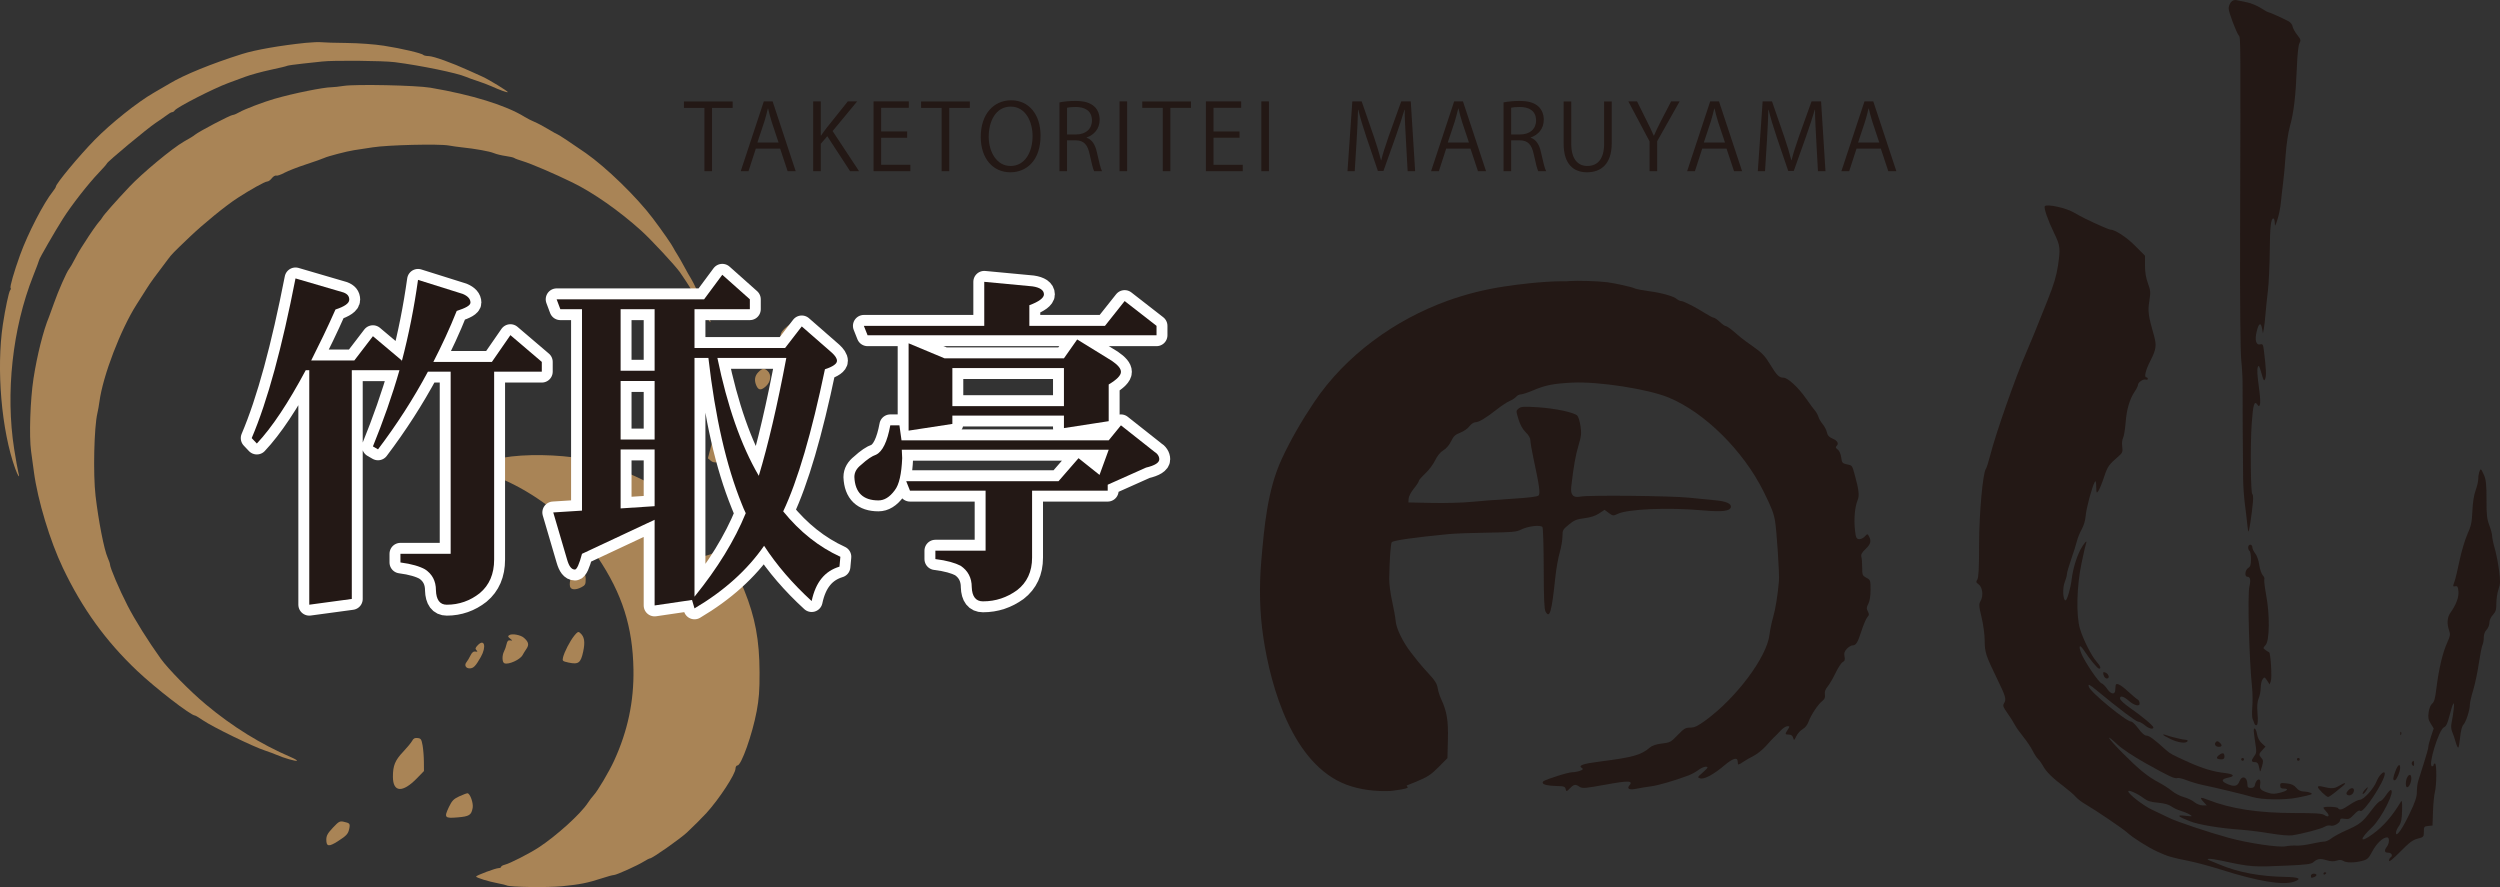 <?xml version="1.0" encoding="utf-8"?>
<!-- Generator: Adobe Illustrator 16.0.0, SVG Export Plug-In . SVG Version: 6.00 Build 0)  -->
<!DOCTYPE svg PUBLIC "-//W3C//DTD SVG 1.1//EN" "http://www.w3.org/Graphics/SVG/1.1/DTD/svg11.dtd">
<svg version="1.1" id="レイヤー_1" xmlns="http://www.w3.org/2000/svg" xmlns:xlink="http://www.w3.org/1999/xlink" x="0px"
	 y="0px" width="228.958px" height="81.244px" viewBox="0 0 228.958 81.244" enable-background="new 0 0 228.958 81.244"
	 xml:space="preserve">
<rect x="0" y="0" width="228.958" height="81.244" fill="#333333" stroke="none"/>
<g>
	<g>
		<path fill="#A98456" d="M1.3,41.141C0.492,36.009,1.138,30.076,3.027,25.3c0.313-0.787,0.562-1.455,0.562-1.499
			c0-0.114,1.451-2.63,2.176-3.773c0.79-1.244,2.294-3.172,3.282-4.206c0.388-0.406,0.723-0.786,0.745-0.851
			c0.063-0.184,3.708-3.214,4.482-3.726c0.381-0.252,0.836-0.569,1.022-0.713c0.19-0.148,0.395-0.261,0.471-0.261
			c0.077,0,0.173-0.063,0.23-0.152c0.189-0.295,3.574-2.027,4.934-2.524c0.354-0.13,1.029-0.378,1.525-0.563
			c0.489-0.182,1.531-0.468,2.317-0.635c0.789-0.167,1.475-0.333,1.531-0.37c0.055-0.032,0.705-0.125,1.429-0.202
			c0.725-0.076,1.529-0.165,1.772-0.191c1-0.118,5.602-0.077,6.656,0.061c2.376,0.305,5.698,0.99,6.491,1.336
			c0.209,0.091,0.7,0.268,1.079,0.389c0.382,0.123,0.959,0.339,1.272,0.479c0.787,0.354,1.449,0.594,1.499,0.542
			c0.062-0.06-1.728-1.157-2.326-1.423c-0.28-0.124-0.85-0.383-1.269-0.573c-1.524-0.693-3.188-1.291-3.621-1.304
			c-0.241-0.007-0.475-0.055-0.512-0.103c-0.119-0.158-2.029-0.606-3.628-0.852c-0.879-0.135-2.269-0.235-3.397-0.249
			c-1.056-0.01-2.087-0.042-2.301-0.068c-0.214-0.029-0.87-0.001-1.468,0.058C25.68,4.163,23.4,4.561,22.201,4.937
			c-2.796,0.877-5.354,1.92-6.67,2.716c-0.175,0.108-0.826,0.487-1.448,0.843c-1.491,0.856-3.936,2.806-5.414,4.317
			c-1.441,1.475-3.548,4.014-3.552,4.283C5.114,17.152,5,17.336,4.858,17.514c-0.86,1.067-2.304,3.862-3.021,5.843
			c-0.554,1.537-0.954,2.932-0.865,3.015c0.042,0.039,0.022,0.135-0.042,0.212c-0.121,0.144-0.448,1.677-0.666,3.125
			c-0.614,4.077-0.131,9.716,1.131,13.211c0.256,0.713,0.452,0.959,0.291,0.369C1.624,43.052,1.448,42.082,1.3,41.141z"/>
		<path fill="#A98456" d="M42.272,13.491c1.282,0.134,2.554,0.366,2.958,0.533c0.234,0.098,0.713,0.213,1.081,0.264
			c0.369,0.049,0.717,0.131,0.789,0.184c0.07,0.054,0.405,0.178,0.761,0.284c0.741,0.219,2.923,1.152,4.549,1.949
			c1.931,0.943,4.293,2.598,6.313,4.417c0.902,0.816,3.087,3.162,3.557,3.824c0.668,0.942,1.919,2.974,2.148,3.494
			c0.25,0.572,0.647,1.209,0.647,1.042c0-0.091-0.12-0.433-0.265-0.764c-0.696-1.575-1.333-2.912-1.522-3.2
			c-0.113-0.174-0.392-0.66-0.615-1.081c-0.222-0.417-0.518-0.932-0.653-1.143c-0.14-0.214-0.286-0.464-0.337-0.572
			c-0.136-0.292-1.064-1.626-1.9-2.731c-1.478-1.956-4.254-4.654-6.141-5.975c-1.155-0.806-2.519-1.709-2.579-1.709
			c-0.035,0-0.425-0.219-0.869-0.485c-0.445-0.266-1.006-0.563-1.25-0.661c-0.248-0.099-0.649-0.304-0.903-0.461
			c-1.714-1.061-4.826-2.022-8.625-2.667c-1.309-0.22-6.851-0.337-7.94-0.166c-0.418,0.063-0.904,0.12-1.08,0.12
			c-0.772,0.005-3.518,0.561-5.272,1.067c-1.002,0.29-2.75,0.956-3.212,1.227c-0.23,0.135-0.496,0.246-0.586,0.246
			c-0.218,0-3.062,1.488-3.48,1.821c-0.181,0.146-0.343,0.243-1.004,0.619c-1.052,0.599-3.82,2.895-4.992,4.14
			c-1.244,1.321-2.332,2.553-2.469,2.794c-0.064,0.116-0.2,0.294-0.288,0.382c-0.159,0.157-0.971,1.322-1.244,1.779
			c-0.073,0.121-0.241,0.382-0.388,0.598c-0.143,0.207-0.423,0.697-0.616,1.08c-0.194,0.381-0.428,0.784-0.516,0.888
			c-0.222,0.265-1.001,2.032-1.4,3.176c-0.182,0.521-0.38,1.069-0.438,1.208c-0.517,1.225-1.097,3.532-1.424,5.652
			c-0.3,1.944-0.411,5.302-0.22,6.669c0.068,0.489,0.186,1.348,0.26,1.906c0.346,2.58,1.473,6.309,2.653,8.777
			c1.777,3.724,3.919,6.69,6.789,9.411c1.69,1.602,4.929,4.104,5.31,4.104c0.048,0,0.369,0.191,0.699,0.42
			c0.932,0.637,4.637,2.442,5.754,2.802c0.318,0.104,0.764,0.269,1.002,0.372c0.662,0.292,1.801,0.622,1.882,0.545
			c0.035-0.03-0.204-0.175-0.521-0.312c-2.794-1.199-5.396-2.811-7.851-4.865c-1.424-1.189-3.427-3.228-4.104-4.171
			c-1.148-1.599-2.357-3.53-3.041-4.862c-0.752-1.461-1.608-3.472-1.608-3.773c0-0.077-0.096-0.354-0.209-0.61
			C9.536,50.357,9.02,47.71,8.75,45.399c-0.232-1.985-0.134-6.286,0.17-7.56c0.06-0.249,0.144-0.724,0.191-1.08
			c0.314-2.351,1.947-6.607,3.41-8.893c0.318-0.496,0.729-1.144,0.927-1.46c0.319-0.511,0.733-1.082,1.939-2.667
			c0.372-0.494,0.436-0.557,1.985-2.039c1.271-1.212,3.309-2.874,4.381-3.567c1.209-0.785,2.515-1.51,2.72-1.51
			c0.105,0,0.293-0.131,0.42-0.298c0.125-0.164,0.305-0.274,0.4-0.24c0.096,0.031,0.43-0.083,0.761-0.263
			c0.327-0.175,1.213-0.519,1.988-0.772c0.774-0.255,1.51-0.513,1.652-0.585c0.307-0.151,2.108-0.62,2.73-0.711
			c0.244-0.035,1.018-0.153,1.714-0.262c1.386-0.219,6.075-0.33,6.96-0.167C41.403,13.381,41.916,13.453,42.272,13.491z"/>
		<path fill="#A98456" d="M72.072,29.906c-0.583,0.49-0.695,0.754-0.498,1.2c0.106,0.241,0.261,0.38,0.422,0.38
			c0.319,0,1.01-0.686,1.202-1.194C73.473,29.57,72.764,29.326,72.072,29.906z"/>
		<path fill="#A98456" d="M70.307,33.981c-0.317-0.29-0.483-0.27-0.852,0.099c-0.345,0.344-0.401,0.774-0.169,1.271
			c0.195,0.416,0.45,0.411,0.894-0.011C70.599,34.939,70.659,34.304,70.307,33.981z"/>
		<path fill="#A98456" d="M61.211,35.793c-0.693,0.723-0.708,2.009-0.025,2.188c0.467,0.122,0.577,0.06,1.058-0.586
			c0.509-0.688,0.531-1.14,0.075-1.614C61.889,35.334,61.649,35.336,61.211,35.793z"/>
		<path fill="#A98456" d="M71.527,37.839c-0.163,0-0.477,0.125-0.704,0.286c-0.332,0.228-0.408,0.363-0.384,0.667
			c0.044,0.52,0.537,0.586,1.023,0.136C71.919,38.505,71.959,37.839,71.527,37.839z"/>
		<path fill="#A98456" d="M65.084,42.186c0.244,0.207,0.42,0.213,1.334,0.033c0.416-0.082,0.998-0.747,1.436-1.635
			c0.448-0.915,0.485-1.282,0.17-1.69c-0.307-0.396-0.881-0.47-1.426-0.189c-1.105,0.571-1.034,0.468-1.466,2.12l-0.3,1.146
			L65.084,42.186z"/>
		<path fill="#A98456" d="M66.54,50.951c-0.283-0.459-0.735-0.646-1.01-0.417c-0.282,0.234-1.283,0.51-1.574,0.431
			c-0.18-0.047-0.297-0.245-0.402-0.677c-0.178-0.735-0.067-1.009,0.567-1.401c0.239-0.148,0.445-0.34,0.445-0.415
			c0-0.441-3.494-3.33-5.095-4.208c-1.45-0.798-3.932-1.781-5.258-2.081c-2.123-0.485-5.095-0.638-7.368-0.379
			c-0.496,0.055-1.052,0.156-1.258,0.229c-0.201,0.066-0.559,0.125-0.789,0.125c-0.228,0-0.45,0.053-0.489,0.115
			c-0.038,0.06-0.286,0.154-0.539,0.2c-0.687,0.129-1.011,0.318-0.787,0.461c0.097,0.063,0.355,0.112,0.571,0.112
			c0.216,0,0.428,0.034,0.47,0.076c0.044,0.042,0.471,0.21,0.966,0.378c2.706,0.912,5.833,2.997,7.952,5.3
			c0.619,0.676,1.117,1.108,1.272,1.108c0.19,0,0.21,0.025,0.081,0.106c-0.131,0.083-0.026,0.323,0.459,1.047
			c2.231,3.318,3.196,6.352,3.261,10.252c0.048,2.923-0.522,5.618-1.762,8.334c-0.464,1.016-1.527,2.812-1.887,3.188
			c-0.132,0.141-0.376,0.459-0.531,0.699c-0.657,1.008-2.887,3.029-4.513,4.087c-0.864,0.561-2.607,1.45-3.074,1.568
			c-0.19,0.045-0.356,0.138-0.356,0.202c0,0.058-0.102,0.112-0.216,0.112c-0.279,0-2.071,0.67-2.071,0.775
			c0,0.104,1.156,0.461,2.021,0.622c0.368,0.069,0.72,0.155,0.774,0.188c0.253,0.159,3.735,0.208,5.082,0.075
			c1.651-0.163,2.334-0.3,3.647-0.729c0.494-0.164,0.986-0.297,1.092-0.297c0.234,0,2.172-0.876,2.756-1.243
			c0.24-0.155,0.497-0.281,0.558-0.281c0.207,0,2.757-1.793,3.381-2.374c0.546-0.508,1.448-1.411,1.783-1.781
			c1.175-1.294,2.663-3.572,2.663-4.076c0-0.152,0.08-0.28,0.177-0.28c0.354,0,1.359-2.833,1.758-4.954
			c0.214-1.142,0.272-1.92,0.266-3.556c-0.011-2.986-0.397-5.048-1.412-7.561C67.69,52.896,67.37,52.282,66.54,50.951z"/>
		<path fill="#A98456" d="M69.43,45.553c-0.137,0.053-0.179,0.011-0.147-0.153c0.063-0.331-0.271-0.355-0.678-0.051
			c-0.26,0.192-0.355,0.371-0.355,0.664c0,0.234-0.186,0.706-0.446,1.138c-0.989,1.638-0.186,2.409,1.322,1.265
			c0.8-0.604,0.949-0.922,0.869-1.835C69.922,45.765,69.739,45.431,69.43,45.553z"/>
		<path fill="#A98456" d="M53.258,53.777c0.337-0.177,0.382-0.263,0.382-0.745c0-0.764-0.52-1.138-1.016-0.732
			c-0.288,0.234-0.52,1.024-0.418,1.419C52.288,54.03,52.725,54.054,53.258,53.777z"/>
		<path fill="#A98456" d="M52.078,60.682c0.903,0.19,1.108,0.035,1.332-1.006c0.195-0.915,0.113-1.386-0.303-1.729
			c-0.146-0.124-0.239-0.074-0.521,0.28c-0.394,0.497-0.905,1.487-1.023,1.983C51.487,60.532,51.52,60.561,52.078,60.682z"/>
		<path fill="#A98456" d="M46.725,58.646c-0.184-0.026-0.271,0.064-0.332,0.344c-0.046,0.216-0.146,0.502-0.229,0.66
			c-0.201,0.383-0.183,1.015,0.034,1.097c0.381,0.146,1.441-0.334,1.662-0.752c0.072-0.138,0.231-0.396,0.361-0.584
			c0.25-0.369,0.186-0.632-0.246-1.006c-0.292-0.255-1.071-0.4-1.321-0.244c-0.163,0.099-0.152,0.147,0.063,0.322
			C46.958,58.676,46.959,58.684,46.725,58.646z"/>
		<path fill="#A98456" d="M43.741,59.104c-0.217,0.23-0.233,0.31-0.104,0.446c0.127,0.131,0.108,0.156-0.096,0.119
			c-0.179-0.029-0.313,0.076-0.457,0.368c-0.112,0.23-0.273,0.498-0.361,0.604c-0.223,0.269-0.071,0.571,0.285,0.571
			c0.348,0,0.548-0.201,1.025-1.041C44.574,59.219,44.362,58.443,43.741,59.104z"/>
		<path fill="#A98456" d="M38.702,68.263c-0.102-0.559-0.156-0.64-0.457-0.671c-0.255-0.03-0.384,0.035-0.496,0.252
			c-0.083,0.16-0.454,0.61-0.815,0.992c-0.755,0.798-0.95,1.27-0.95,2.298c0,1.447,0.886,1.5,2.216,0.128l0.628-0.647l-0.007-0.858
			C38.818,69.286,38.764,68.612,38.702,68.263z"/>
		<path fill="#A98456" d="M42.804,72.65c-0.083,0.006-0.425,0.135-0.755,0.286c-0.503,0.235-0.659,0.395-0.933,0.967
			c-0.465,0.975-0.396,1.059,0.799,0.956c1.067-0.091,1.252-0.207,1.373-0.866C43.371,73.547,43.043,72.642,42.804,72.65z"/>
		<path fill="#A98456" d="M31.461,75.255c-0.345-0.073-0.442-0.018-0.978,0.553c-0.478,0.51-0.598,0.729-0.598,1.093
			c0,0.636,0.229,0.668,1.042,0.152c0.825-0.527,0.967-0.686,1.065-1.191C32.076,75.427,32.032,75.378,31.461,75.255z"/>
	</g>
	<g>
		<g>
			<path fill="#231815" d="M171.063,55.996c-0.136-0.251-0.128-0.362,0.043-0.697c0.133-0.255,0.205-0.712,0.205-1.287
				c0-0.868-0.011-0.9-0.384-1.099c-0.355-0.19-0.382-0.258-0.382-0.932c0-0.397-0.035-0.851-0.076-0.995
				c-0.055-0.196,0.051-0.39,0.382-0.702c0.473-0.446,0.55-0.729,0.318-1.164c-0.136-0.249-0.146-0.249-0.396,0.019
				c-0.141,0.154-0.375,0.259-0.528,0.237c-0.237-0.031-0.288-0.154-0.365-0.866c-0.104-0.983-0.008-2.072,0.235-2.672
				c0.191-0.458,0.137-0.945-0.271-2.424c-0.224-0.804-0.211-0.791-0.729-0.896c-0.38-0.08-0.429-0.14-0.49-0.624
				c-0.044-0.319-0.172-0.612-0.32-0.722c-0.192-0.144-0.214-0.22-0.096-0.338c0.221-0.223,0.063-0.482-0.41-0.683
				c-0.291-0.124-0.43-0.278-0.485-0.55c-0.04-0.203-0.215-0.546-0.381-0.747c-0.17-0.204-0.35-0.513-0.401-0.69
				c-0.054-0.178-0.196-0.429-0.321-0.573c-0.122-0.141-0.49-0.638-0.81-1.098c-0.704-1.01-1.671-1.903-2.058-1.903
				c-0.41,0-0.627-0.217-1.243-1.238c-0.446-0.739-0.74-1.048-1.495-1.577c-0.51-0.358-1.031-0.739-1.146-0.837
				c-0.117-0.099-0.441-0.376-0.735-0.625c-0.292-0.249-0.588-0.446-0.67-0.446c-0.079,0-0.331-0.177-0.55-0.384
				c-0.217-0.208-0.469-0.383-0.548-0.383c-0.082,0-0.428-0.178-0.784-0.406c-0.882-0.559-1.996-1.126-2.212-1.126
				c-0.1,0-0.266-0.077-0.382-0.177c-0.309-0.263-1.353-0.561-2.553-0.723c-0.601-0.083-1.172-0.191-1.277-0.244
				c-0.259-0.133-1.826-0.484-2.566-0.578c-0.791-0.1-2.745-0.162-3.446-0.105c-0.068,0.005-0.143,0.013-0.214,0.018
				c-0.739-0.007-2.468-0.005-5.695,0.47c-1.805,0.267-3.579,0.709-5.295,1.331c-4.801,1.74-9.304,4.988-12.168,9.257
				c-1.1,1.635-2.143,3.421-2.974,5.21c-1.32,2.847-1.615,6.271-1.878,9.356c-0.197,2.334-0.158,4.687,0.19,7.007
				c0.692,4.593,2.692,11.604,7.592,13.468c1.263,0.478,2.694,0.639,4.038,0.584c0.043-0.002,1.68-0.193,1.592-0.336
				c-0.002-0.003-0.043-0.069-0.102-0.165c0.215-0.076,0.468-0.179,0.815-0.324c1.111-0.462,1.403-0.651,2.108-1.359l0.816-0.825
				l0.043-1.687c0.045-1.759-0.094-2.599-0.621-3.727c-0.133-0.28-0.275-0.739-0.32-1.02c-0.063-0.383-0.253-0.691-0.742-1.213
				c-0.358-0.384-0.831-0.923-1.041-1.188c-0.212-0.268-0.504-0.642-0.653-0.83c-0.728-0.933-1.336-2.167-1.401-2.849
				c-0.036-0.377-0.189-1.237-0.339-1.902c-0.149-0.663-0.268-1.586-0.257-2.041c0.033-1.84,0.133-3.216,0.236-3.321
				c0.167-0.164,1.967-0.422,5.158-0.735c0.597-0.059,2.236-0.12,3.64-0.137c2.195-0.029,2.617-0.067,3.015-0.268
				c0.638-0.33,1.834-0.472,1.985-0.237c0.058,0.091,0.111,1.8,0.114,3.803c0.005,2.722,0.048,3.716,0.168,3.934
				c0.38,0.688,0.564,0.039,0.898-3.166c0.077-0.738,0.254-1.74,0.396-2.235c0.143-0.5,0.255-1.158,0.255-1.494
				c0-0.561,0.036-0.63,0.587-1.079c0.492-0.402,0.722-0.495,1.423-0.581c0.563-0.068,1.002-0.211,1.342-0.434l0.503-0.333
				l0.39,0.29c0.367,0.268,0.417,0.273,0.786,0.091c0.918-0.455,4.597-0.613,7.75-0.337c1.852,0.164,2.567,0.084,2.643-0.299
				c0.058-0.315-0.445-0.533-1.442-0.62c-0.489-0.044-1.558-0.151-2.361-0.235c-1.621-0.173-9.236-0.251-9.974-0.102
				c-0.673,0.133-0.931-0.151-0.84-0.931c0.213-1.838,0.391-2.858,0.658-3.741c0.255-0.844,0.285-1.096,0.191-1.769
				c-0.063-0.434-0.196-0.87-0.299-0.978c-0.291-0.296-2.059-0.667-3.643-0.765c-1.265-0.079-1.505-0.063-1.725,0.115
				c-0.25,0.2-0.251,0.216-0.018,0.984c0.154,0.509,0.384,0.92,0.662,1.192c0.27,0.259,0.43,0.537,0.43,0.74
				c0,0.178,0.116,0.875,0.258,1.539c0.574,2.67,0.667,3.348,0.482,3.521c-0.109,0.102-0.971,0.204-2.464,0.295
				c-1.265,0.077-2.932,0.204-3.704,0.282c-0.775,0.078-2.374,0.12-3.573,0.096l-2.172-0.045l0.024-0.364
				c0.016-0.202,0.229-0.605,0.48-0.912c0.253-0.306,0.451-0.612,0.451-0.69c0-0.075,0.269-0.386,0.588-0.683
				c0.328-0.303,0.729-0.835,0.906-1.207c0.203-0.423,0.479-0.757,0.756-0.919c0.26-0.153,0.541-0.484,0.707-0.829
				c0.221-0.461,0.385-0.617,0.838-0.784c0.305-0.117,0.685-0.378,0.835-0.583c0.152-0.204,0.396-0.37,0.543-0.37
				c0.319,0,0.958-0.38,1.966-1.174c0.435-0.342,0.965-0.689,1.195-0.786c0.228-0.093,0.491-0.266,0.585-0.383
				c0.099-0.118,0.282-0.21,0.423-0.21c0.139,0,0.632-0.163,1.105-0.362c1.143-0.486,1.863-0.628,3.6-0.717
				c2.373-0.12,6.916,0.579,8.808,1.356c3.302,1.353,6.836,4.843,8.711,8.598c0.726,1.454,0.935,1.992,1.059,2.718
				c0.15,0.894,0.41,4.86,0.359,5.467c-0.118,1.354-0.312,2.57-0.543,3.371c-0.133,0.458-0.277,1.158-0.325,1.57
				c-0.236,2.048-3.041,5.803-5.875,7.865c-0.703,0.512-0.999,0.65-1.384,0.65c-0.433,0-0.573,0.082-1.151,0.683
				c-0.621,0.645-0.701,0.688-1.442,0.774c-0.511,0.058-0.892,0.182-1.091,0.355c-0.808,0.702-1.534,0.904-4.635,1.301
				c-1.521,0.193-1.97,0.356-1.609,0.582c0.152,0.098,0.12,0.15-0.158,0.256c-0.194,0.072-0.509,0.133-0.697,0.133
				s-0.804,0.153-1.366,0.339c-1.265,0.421-1.366,0.468-1.363,0.623c0.008,0.178,0.482,0.287,1.325,0.303
				c0.612,0.01,0.723,0.052,0.777,0.277c0.062,0.25,0.078,0.247,0.396-0.071c0.371-0.373,0.498-0.393,0.88-0.138
				c0.253,0.169,0.499,0.147,2.376-0.194c2.135-0.391,2.561-0.373,2.176,0.087c-0.255,0.304,0.034,0.423,0.685,0.281
				c0.295-0.063,0.882-0.16,1.304-0.214c0.687-0.092,2.105-0.503,3.42-0.993c0.269-0.098,0.688-0.325,0.907-0.493
				c0.384-0.289,0.844-0.413,0.844-0.227c0,0.041-0.218,0.264-0.474,0.485c-0.448,0.388-0.457,0.414-0.205,0.497
				c0.368,0.116,1.227-0.34,2.211-1.173c0.765-0.649,1.192-0.794,1.232-0.41c0.008,0.104,0.023,0.24,0.032,0.296
				c0.005,0.053,0.196-0.026,0.413-0.18c0.219-0.155,0.676-0.421,1.006-0.586c0.335-0.169,0.848-0.582,1.139-0.908
				c0.291-0.333,0.623-0.687,0.738-0.793c0.119-0.104,0.384-0.376,0.596-0.606c0.213-0.228,0.491-0.415,0.626-0.415
				c0.234,0,0.234,0.015,0.036,0.321c-0.266,0.406-0.257,0.446,0.104,0.446c0.205,0,0.334,0.096,0.39,0.286
				c0.079,0.273,0.093,0.27,0.3-0.153c0.12-0.241,0.382-0.527,0.583-0.637c0.204-0.112,0.431-0.391,0.519-0.648
				c0.213-0.609,0.861-1.6,1.248-1.904c0.235-0.182,0.304-0.346,0.261-0.613c-0.039-0.263,0.036-0.474,0.257-0.741
				c0.172-0.206,0.496-0.765,0.722-1.238c0.224-0.474,0.518-0.92,0.65-0.99c0.19-0.101,0.227-0.212,0.165-0.518
				c-0.058-0.293-0.006-0.466,0.217-0.701c0.156-0.167,0.396-0.313,0.513-0.313c0.328,0,0.472-0.229,0.834-1.355
				c0.179-0.547,0.419-1.11,0.531-1.23C171.191,56.33,171.198,56.252,171.063,55.996z"/>
		</g>
		<g>
			<path fill="#231815" d="M205.155,21.972c-0.014,5.912,0.027,10.307,0.108,11.043c0.073,0.677,0.129,1.713,0.121,2.312
				c-0.012,1.031,0.019,5.913,0.049,8.557c0.008,0.663,0.084,1.729,0.171,2.361c0.083,0.637,0.177,1.422,0.208,1.768
				c0.032,0.345,0.081,0.641,0.109,0.668c0.06,0.054,0.311-1.595,0.411-2.718c0.035-0.372,0.009-0.683-0.055-0.703
				c-0.155-0.054-0.195-4.544-0.057-6.485c0.123-1.725,0.236-2.104,0.508-1.735c0.154,0.204,0.166,0.204,0.245,0
				c0.046-0.122,0.025-0.651-0.046-1.189c-0.214-1.622-0.237-1.977-0.141-2.247c0.07-0.198,0.141-0.076,0.32,0.563
				c0.205,0.726,0.243,0.783,0.352,0.51c0.112-0.281,0.084-0.88-0.115-2.515c-0.073-0.601-0.113-0.681-0.327-0.626
				c-0.399,0.107-0.538-0.382-0.337-1.2c0.188-0.764,0.385-0.852,0.495-0.216l0.073,0.421l0.084-0.447
				c0.046-0.249,0.113-0.841,0.151-1.342c0.039-0.488,0.138-1.442,0.218-2.104c0.082-0.671,0.157-2.273,0.17-3.575
				c0.021-2.298,0.104-3.065,0.334-3.065c0.066,0,0.121,0.184,0.129,0.417c0.011,0.358,0.045,0.312,0.249-0.339
				c0.132-0.421,0.267-1.1,0.306-1.531c0.039-0.428,0.13-1.213,0.198-1.738c0.071-0.53,0.179-1.698,0.241-2.617
				c0.067-0.958,0.231-2.067,0.387-2.618c0.354-1.252,0.535-2.785,0.635-5.299c0.049-1.264,0.141-2.151,0.244-2.33
				c0.145-0.253,0.121-0.344-0.211-0.766c-0.213-0.268-0.396-0.609-0.422-0.77c-0.023-0.166-0.186-0.371-0.363-0.466
				c-0.546-0.291-1.766-0.838-1.863-0.838c-0.051,0-0.359-0.172-0.69-0.385c-0.33-0.208-0.882-0.44-1.227-0.509
				c-0.343-0.069-0.771-0.159-0.949-0.198c-0.23-0.048-0.392,0-0.545,0.171c-0.114,0.131-0.216,0.397-0.216,0.576
				c0,0.345,0.697,2.203,0.941,2.502C205.206,3.46,205.206,3.421,205.155,21.972z"/>
			<path fill="#231815" d="M228.873,52.249c-0.082-0.636-0.255-1.532-0.388-2.002c-0.139-0.474-0.245-0.982-0.245-1.151
				c0-0.165-0.118-0.61-0.261-0.995c-0.219-0.58-0.262-0.972-0.255-2.362c0.003-1.302-0.045-1.783-0.22-2.208
				c-0.12-0.296-0.26-0.544-0.298-0.544c-0.115,0-0.243,0.485-0.243,0.92c0,0.189-0.109,0.651-0.243,1.021
				c-0.152,0.429-0.261,1.123-0.292,1.889c-0.045,1.022-0.115,1.356-0.455,2.108c-0.22,0.491-0.547,1.581-0.723,2.427
				c-0.174,0.842-0.379,1.693-0.451,1.886c-0.175,0.476-0.172,0.5,0.084,0.454c0.185-0.035,0.236,0.061,0.27,0.495
				c0.039,0.535-0.221,1.212-0.758,1.967c-0.273,0.383-0.311,0.993-0.098,1.582c0.129,0.354,0.104,0.51-0.191,1.161
				c-0.402,0.88-0.764,2.426-0.971,4.135c-0.109,0.922-0.2,1.26-0.387,1.406c-0.143,0.115-0.275,0.434-0.324,0.792
				c-0.068,0.482-0.032,0.685,0.191,1.039l0.272,0.443l-0.249,0.745c-0.137,0.409-0.244,0.835-0.24,0.938
				c0.005,0.104-0.179,0.767-0.404,1.468c-0.223,0.703-0.46,1.453-0.527,1.668c-0.067,0.211-0.123,0.662-0.123,0.994
				c0,0.474-0.15,0.927-0.686,2.037c-0.677,1.419-1.229,2.178-1.229,1.696c0-0.123,0.122-0.399,0.27-0.604
				c0.209-0.297,0.272-0.602,0.292-1.419c0.018-0.79-0.007-0.984-0.11-0.812c-0.772,1.304-1.613,2.27-2.597,2.977
				c-1.2,0.867-1.23,0.493-0.051-0.628c0.894-0.845,2.181-3.421,1.712-3.421c-0.064,0-0.27,0.23-0.454,0.514
				c-0.187,0.279-0.416,0.509-0.509,0.509c-0.098,0-0.471,0.394-0.842,0.895c-0.765,1.027-1.031,1.233-2.307,1.797
				c-0.523,0.233-1.123,0.56-1.323,0.718c-0.206,0.164-0.495,0.293-0.663,0.293c-0.162,0-0.688,0.09-1.162,0.197
				c-0.472,0.11-1.097,0.188-1.38,0.167c-0.28-0.017-0.722,0.013-0.964,0.064c-0.623,0.133-3.446-0.285-5.234-0.776
				c-1.787-0.488-4.731-1.474-5.428-1.815c-0.422-0.21-1.135-0.55-1.595-0.762c-0.792-0.369-2.17-1.438-2.17-1.685
				c0-0.171,0.866,0.218,1.403,0.629c0.34,0.263,0.652,0.358,1.315,0.418c0.574,0.051,0.992,0.166,1.228,0.34
				c0.192,0.14,0.586,0.326,0.855,0.4c0.265,0.079,0.644,0.231,0.816,0.341c0.3,0.185,0.279,0.194-0.385,0.116
				c-0.86-0.099-0.752,0.043,0.385,0.492c0.84,0.332,2.704,0.642,4.787,0.793c0.629,0.048,1.814,0.197,2.618,0.333
				c0.843,0.143,1.686,0.217,1.977,0.175c0.945-0.141,2.679-0.597,2.978-0.785c0.165-0.106,0.404-0.151,0.548-0.106
				c0.293,0.093,0.882-0.25,0.882-0.514c0-0.134,0.109-0.162,0.415-0.108c0.356,0.06,0.476,0.005,0.849-0.391
				c0.313-0.331,0.477-0.424,0.587-0.331c0.282,0.232,2.235-2.746,2.235-3.409c0-0.371-0.525,0.113-0.746,0.687
				c-0.264,0.678-1.188,1.699-1.541,1.699c-0.146,0-0.561,0.202-0.919,0.448c-0.677,0.464-0.937,0.542-1.075,0.32
				c-0.085-0.142-1.336-0.177-1.336-0.04c0,0.05,0.12,0.217,0.277,0.384c0.334,0.354,0.207,0.549-0.189,0.289
				c-0.221-0.15-0.806-0.187-2.771-0.187c-3.282,0-5.821-0.391-7.89-1.207c-0.728-0.288-0.812-0.244-0.389,0.211l0.272,0.295h-0.388
				c-0.218,0-0.552-0.135-0.755-0.305c-0.201-0.164-0.632-0.369-0.962-0.456c-0.336-0.09-0.818-0.34-1.086-0.564
				c-0.266-0.22-0.807-0.568-1.19-0.769c-1.019-0.535-1.809-1.177-3.307-2.682c-1.395-1.405-1.734-1.96-0.485-0.793
				c0.434,0.403,1.471,1.089,2.555,1.699c2.183,1.222,2.695,1.46,2.937,1.367c0.099-0.036,0.485,0.058,0.868,0.21
				c0.382,0.15,1.061,0.35,1.521,0.442c1.07,0.22,3.894,0.9,4.467,1.081c0.844,0.263,2.939,0.297,4.099,0.068
				c1.406-0.28,1.522-0.325,1.2-0.46c-0.139-0.058-0.427-0.109-0.632-0.11c-0.242-0.008-0.472-0.124-0.645-0.341
				c-0.198-0.246-0.421-0.35-0.866-0.4c-0.551-0.063-0.602-0.048-0.602,0.204c0,0.208,0.076,0.272,0.318,0.272
				c0.521,0,0.359,0.2-0.305,0.372c-0.512,0.133-0.738,0.135-1.126,0.009c-0.676-0.219-0.8-0.351-0.721-0.762
				c0.038-0.19,0.012-0.393-0.058-0.433c-0.155-0.092-0.364,0.151-0.426,0.497c-0.031,0.171-0.148,0.255-0.365,0.255
				c-0.255,0-0.319-0.064-0.319-0.319c0-0.701-0.51-0.878-0.745-0.255c-0.172,0.449-0.508,0.496-1.195,0.169
				c-0.492-0.238-0.422-0.411,0.217-0.542c0.625-0.127,0.461-0.326-0.345-0.417c-1.06-0.118-2.028-0.413-3.332-0.996
				c-1.495-0.675-1.686-0.776-2.07-1.123c-1.06-0.96-1.529-1.307-1.773-1.307c-0.177,0-0.43-0.218-0.741-0.64
				c-0.265-0.354-0.549-0.638-0.65-0.638c-0.463,0-3.771-2.719-3.896-3.204c-0.075-0.284,0.027-0.235,0.755,0.364
				c2.069,1.706,3.575,2.84,3.77,2.84c0.122,0,0.38,0.141,0.598,0.322c0.382,0.321,0.792,0.425,0.792,0.204
				c0-0.156-1.112-1.081-2.158-1.799c-0.459-0.317-0.861-0.683-0.886-0.806c-0.067-0.342,0.3-0.269,0.783,0.159
				c0.537,0.474,1.064,0.575,0.999,0.197c-0.021-0.139-0.102-0.279-0.176-0.306c-0.072-0.029-0.466-0.355-0.874-0.732
				c-0.728-0.669-1.126-0.851-1.148-0.531c-0.009,0.09-0.022,0.28-0.031,0.422c-0.03,0.426-0.397,0.368-0.728-0.117
				c-0.174-0.255-0.41-0.491-0.531-0.528c-0.26-0.081-1.542-1.973-1.834-2.701c-0.309-0.778-0.176-0.931,0.248-0.28
				c0.517,0.788,1.227,1.646,1.368,1.646c0.212,0,0.12-0.243-0.247-0.663c-0.466-0.534-1.203-1.993-1.502-2.978
				c-0.366-1.201-0.309-3.868,0.129-5.974c0.189-0.909,0.379-1.738,0.424-1.852c0.165-0.436-0.244,0.023-0.534,0.601
				c-0.366,0.729-0.673,1.762-0.776,2.629c-0.102,0.856-0.426,1.979-0.568,1.979c-0.24,0-0.291-1.123-0.078-1.66
				c0.113-0.28,0.206-0.619,0.206-0.752c0-0.135,0.176-0.749,0.396-1.374c0.219-0.625,0.449-1.357,0.516-1.64
				c0.068-0.284,0.264-0.765,0.441-1.085c0.189-0.345,0.334-0.83,0.361-1.215c0.042-0.649,0.579-2.667,0.821-3.09
				c0.104-0.184,0.135-0.1,0.144,0.408c0.012,0.587,0.029,0.623,0.192,0.398c0.099-0.136,0.333-0.703,0.525-1.278
				c0.344-1.021,0.395-1.092,1.429-2.002c0.262-0.23,0.293-0.346,0.237-0.794c-0.041-0.294-0.008-0.638,0.074-0.785
				c0.083-0.144,0.187-0.772,0.237-1.412c0.094-1.226,0.369-2.152,0.844-2.861c0.163-0.242,0.293-0.506,0.293-0.6
				c0-0.23,0.496-0.561,0.714-0.478c0.102,0.039,0.18,0.009,0.18-0.071c0-0.074-0.064-0.14-0.141-0.14
				c-0.218,0-0.051-0.676,0.382-1.519c0.523-1.021,0.578-1.398,0.336-2.26c-0.539-1.903-0.585-2.247-0.438-3.191
				c0.13-0.83,0.119-0.97-0.127-1.636c-0.18-0.484-0.268-1.028-0.268-1.627v-0.9l-0.932-0.934c-0.805-0.803-1.833-1.466-2.276-1.466
				c-0.108,0-1.276-0.511-2.271-0.998c-0.25-0.122-0.729-0.379-1.086-0.586c-0.688-0.398-2.396-0.768-2.604-0.562
				c-0.13,0.131,0.269,1.291,0.871,2.526c0.529,1.084,0.561,1.365,0.332,2.901c-0.147,0.979-0.375,1.743-0.952,3.184
				c-0.42,1.045-0.944,2.352-1.168,2.917c-0.226,0.562-0.575,1.395-0.776,1.853c-0.968,2.208-2.808,7.445-3.316,9.447
				c-0.151,0.602-0.327,1.147-0.39,1.228c-0.286,0.357-0.627,4.135-0.627,6.982c0,2.081-0.044,2.972-0.159,3.154
				c-0.136,0.218-0.122,0.28,0.107,0.444c0.364,0.251,0.464,1.038,0.198,1.509c-0.18,0.317-0.173,0.441,0.084,1.525
				c0.153,0.651,0.281,1.577,0.281,2.062c0,1.111,0.093,1.404,1.098,3.473c0.851,1.75,0.909,1.952,0.67,2.337
				c-0.124,0.205-0.074,0.347,0.308,0.882c0.255,0.358,0.552,0.827,0.677,1.067c0.121,0.233,0.478,0.738,0.791,1.121
				c0.313,0.385,0.699,0.96,0.86,1.284c0.161,0.32,0.391,0.668,0.506,0.767c0.112,0.097,0.317,0.385,0.447,0.622
				c0.269,0.516,0.876,1.109,1.96,1.923c0.407,0.309,0.866,0.707,1.02,0.889c0.158,0.188,0.564,0.495,0.92,0.701
				c0.895,0.517,3.379,2.202,3.767,2.552c0.56,0.509,1.916,1.366,2.796,1.771c0.962,0.442,1.265,0.531,2.923,0.864
				c0.659,0.136,1.93,0.477,2.851,0.769c3.471,1.099,5.747,1.474,6.753,1.115c0.734-0.265,0.446-0.413-0.83-0.436
				c-2.299-0.036-4.313-0.419-6.002-1.131c-0.28-0.118-0.647-0.27-0.817-0.334c-0.642-0.246-0.102-0.253,1.036-0.01
				c2.692,0.577,2.808,0.584,6.064,0.437c1.597-0.073,2.108-0.136,2.286-0.293c0.384-0.339,0.638-0.377,1.226-0.196
				c0.385,0.114,0.66,0.129,0.92,0.04c0.255-0.088,0.44-0.08,0.598,0.016c0.299,0.19,0.983,0.195,1.712,0.014
				c0.517-0.129,0.615-0.223,0.982-0.912c0.381-0.713,0.955-1.251,1.341-1.251c0.224,0,0.208,0.538-0.021,0.845
				c-0.278,0.369-0.237,0.561,0.126,0.561c0.317,0,0.444,0.291,0.19,0.445c-0.069,0.044-0.126,0.182-0.126,0.296
				c0,0.135,0.392-0.184,1.033-0.838c0.826-0.841,1.145-1.08,1.594-1.192c0.537-0.133,0.564-0.164,0.564-0.633
				c0-0.457,0.025-0.492,0.394-0.53l0.397-0.037l0.044-1.275c0.024-0.703,0.102-1.51,0.173-1.786
				c0.168-0.665,0.177-2.618,0.012-2.618c-0.077,0-0.128,0.048-0.128,0.125c0,0.071-0.063,0.129-0.14,0.129
				c-0.415,0,0.626-3.4,1.098-3.581c0.185-0.069,0.32-0.353,0.494-1.042c0.316-1.238,0.486-1.51,0.389-0.614
				c-0.043,0.386-0.125,0.933-0.188,1.208c-0.075,0.346-0.058,0.628,0.058,0.893c0.093,0.216,0.234,0.639,0.319,0.948
				c0.085,0.306,0.19,0.515,0.235,0.472c0.046-0.045,0.121-0.486,0.167-0.973c0.053-0.548,0.164-0.974,0.293-1.115
				c0.25-0.273,0.595-1.341,0.595-1.839c0-0.19,0.138-0.791,0.308-1.343c0.165-0.541,0.4-1.653,0.514-2.442
				c0.117-0.791,0.268-1.558,0.336-1.687c0.067-0.133,0.118-0.434,0.118-0.689c0-0.279,0.1-0.551,0.259-0.708
				c0.136-0.138,0.254-0.427,0.254-0.631c0-0.232,0.123-0.515,0.319-0.724c0.263-0.282,0.319-0.474,0.319-1.058
				c0-0.398,0.088-0.97,0.198-1.286C228.989,53.49,228.999,53.232,228.873,52.249z"/>
			<path fill="#231815" d="M207.625,62.323l0.237,0.354l0.105-0.295c0.124-0.331-0.011-2.59-0.157-2.646
				c-0.048-0.019-0.205-0.117-0.332-0.208c-0.231-0.165-0.231-0.188,0.013-0.453c0.367-0.402,0.394-2.759,0.052-4.583
				c-0.134-0.728-0.208-1.371-0.168-1.438c0.045-0.068-0.02-0.23-0.146-0.369c-0.121-0.136-0.267-0.569-0.32-0.953
				c-0.053-0.396-0.211-0.851-0.363-1.04c-0.15-0.191-0.268-0.44-0.268-0.575c0-0.125-0.087-0.235-0.191-0.235
				c-0.107,0-0.19,0.11-0.19,0.248c0,0.142,0.054,0.282,0.126,0.326s0.129,0.372,0.129,0.74c0,0.527-0.056,0.698-0.255,0.824
				c-0.292,0.183-0.353,0.799-0.078,0.799c0.269,0,0.329,0.292,0.187,0.904c-0.179,0.761-0.02,6.692,0.246,9.244
				c0.05,0.499,0.062,1.289,0.021,1.788c-0.037,0.5-0.027,0.978,0.026,1.085s0.127,0.294,0.165,0.423
				c0.039,0.126,0.135,0.191,0.217,0.142c0.099-0.06,0.124-0.405,0.072-1.054c-0.058-0.69-0.025-1.089,0.107-1.398
				c0.1-0.24,0.185-0.675,0.185-0.972c0-0.294,0.077-0.642,0.173-0.771C207.38,61.985,207.402,61.991,207.625,62.323z"/>
			<path fill="#231815" d="M192.618,61.616c0,0.269,0.162,0.523,0.33,0.523c0.271,0,0.218-0.355-0.076-0.518
				C192.718,61.544,192.618,61.54,192.618,61.616z"/>
			<path fill="#231815" d="M207.479,68.381l-0.344-0.318c-0.218-0.199-0.377-0.51-0.428-0.828c-0.076-0.486-0.302-0.714-0.302-0.307
				c0,0.113,0.063,0.604,0.14,1.106c0.131,0.828,0.121,0.926-0.12,1.256c-0.283,0.382-0.247,0.51,0.133,0.51
				c0.15,0,0.258,0.122,0.309,0.352c0.04,0.192,0.091,0.409,0.107,0.48c0.019,0.07,0.101-0.122,0.184-0.431
				c0.131-0.471,0.125-0.586-0.042-0.771c-0.264-0.293-0.254-0.382,0.078-0.739L207.479,68.381z"/>
			<path fill="#231815" d="M219.901,67.272c0.036-0.09,0.031-0.201-0.014-0.242c-0.038-0.042-0.069,0.038-0.061,0.165
				C219.833,67.347,219.863,67.378,219.901,67.272z"/>
			<path fill="#231815" d="M200.339,67.886c0.044-0.071-0.023-0.129-0.151-0.129c-0.243,0-1.442-0.289-1.851-0.449
				c-0.129-0.046-0.231-0.057-0.231-0.016c0,0.036,0.307,0.217,0.691,0.399C199.499,68.026,200.202,68.113,200.339,67.886z"/>
			<path fill="#231815" d="M203.214,68.396c0.281,0,0.322-0.14,0.103-0.359c-0.192-0.189-0.314-0.195-0.424-0.023
				C202.773,68.205,202.934,68.396,203.214,68.396z"/>
			<path fill="#231815" d="M203.432,69.545c0.203,0,0.292-0.073,0.292-0.242c0-0.357-0.153-0.408-0.486-0.16
				C202.91,69.39,202.983,69.545,203.432,69.545z"/>
			<path fill="#231815" d="M205.259,69.545c0,0.078,0.049,0.127,0.125,0.127s0.128-0.049,0.128-0.127
				c0-0.077-0.052-0.128-0.128-0.128S205.259,69.468,205.259,69.545z"/>
			<path fill="#231815" d="M210.493,69.417c-0.078,0-0.13,0.051-0.13,0.128c0,0.078,0.052,0.127,0.13,0.127
				c0.077,0,0.125-0.049,0.125-0.127C210.618,69.468,210.57,69.417,210.493,69.417z"/>
			<path fill="#231815" d="M221.089,69.954c0-0.306-0.065-0.354-0.193-0.142c-0.05,0.078-0.023,0.203,0.052,0.282
				C221.051,70.197,221.089,70.158,221.089,69.954z"/>
			<path fill="#231815" d="M219.315,71.46c0.16,0,0.497-0.779,0.497-1.148c0-0.423-0.208-0.28-0.425,0.295
				C219.142,71.243,219.124,71.46,219.315,71.46z"/>
			<path fill="#231815" d="M220.452,72.099c0.18,0,0.383-0.435,0.383-0.819c0-0.38-0.193-0.427-0.374-0.088
				C220.296,71.498,220.291,72.099,220.452,72.099z"/>
			<path fill="#231815" d="M213.209,72.987c0.064,0.003,0.302-0.145,0.519-0.322c0.218-0.175,0.579-0.467,0.786-0.636
				c0.467-0.38,0.279-0.411-0.307-0.055c-0.432,0.266-0.676,0.273-1.572,0.055c-0.226-0.055-0.355-0.036-0.355,0.056
				C212.28,72.24,213.046,72.984,213.209,72.987z"/>
			<path fill="#231815" d="M215.547,72.548c0.145-0.374-0.156-0.496-0.458-0.195c-0.192,0.195-0.24,0.322-0.155,0.41
				C215.108,72.933,215.448,72.811,215.547,72.548z"/>
			<path fill="#231815" d="M216.493,72.675c0.127-0.078,0.424-0.576,0.346-0.576c-0.029,0-0.145,0.103-0.259,0.229
				C216.351,72.583,216.297,72.797,216.493,72.675z"/>
			<path fill="#231815" d="M212.919,79.888c-0.074,0-0.128,0.055-0.128,0.132c0,0.078,0.054,0.104,0.128,0.058
				c0.075-0.044,0.127-0.097,0.127-0.135C213.046,79.91,212.995,79.888,212.919,79.888z"/>
			<path fill="#231815" d="M211.896,80.014c-0.142,0-0.255,0.086-0.255,0.194c0,0.208,0.027,0.219,0.307,0.111
				C212.237,80.209,212.204,80.014,211.896,80.014z"/>
		</g>
	</g>
	<g>
		<g>
			<path fill="#231815" d="M45.05,33.144h-5.361c0.764-1.489,1.493-3.046,2.138-4.667c0.819-0.268,1.26-0.5,1.26-0.765
				c0-0.327-0.232-0.594-0.704-0.793l-4.099-1.288c-0.351,2.515-0.848,5.032-1.492,7.478v-0.099l-2.638-2.22l-1.701,2.22h-3.951
				c0.7-1.389,1.465-2.95,2.223-4.665c0.823-0.266,1.261-0.566,1.261-0.898c0-0.329-0.174-0.528-0.528-0.663l-4.394-1.286
				c-1.23,6.289-2.545,11.185-4.012,14.625l0.47,0.497c1.375-1.457,2.871-3.707,4.479-6.715h0.323v21.476l3.895-0.527V33.906h4.365
				c-0.672,2.349-1.493,4.667-2.43,6.978l0.466,0.269c1.7-2.25,3.223-4.6,4.571-7.117h2.082v16.681h-4.6v0.795
				c1.022,0.131,1.786,0.366,2.256,0.631c0.646,0.427,0.996,1.058,0.996,1.92c0.028,0.86,0.35,1.319,0.993,1.319
				c1.115,0,2.14-0.36,3.017-1.056c0.877-0.73,1.32-1.757,1.32-3.078V34.036h4.365v-0.892l-2.875-2.451L45.05,33.144z"/>
			<path fill="#231815" d="M74.334,55.048c0.368-1.744,1.216-2.751,2.547-3.153l0.083-0.903c-1.98-0.906-3.708-2.282-5.237-4.159
				c1.332-2.819,2.606-7.179,3.823-13.015c0.734-0.236,1.103-0.504,1.103-0.77c0-0.234-0.171-0.472-0.457-0.737l-2.768-2.417
				L71.9,31.872h-8.295v-3.555h5.069v-0.905l-2.524-2.247l-1.667,2.247H50.979l0.339,0.905h1.983v18.447l-2.632,0.167l1.271,4.328
				c0.173,0.603,0.401,0.903,0.71,0.903c0.168,0,0.396-0.467,0.651-1.442l6.65-3.117v7.846l3.426-0.503l0.227,0.772
				c2.719-1.608,4.841-3.521,6.373-5.734C71.133,51.759,72.576,53.438,74.334,55.048z M59.952,46.358l-3.114,0.204v-5.397h3.114
				V46.358z M59.952,40.254h-3.114v-5.362h3.114V40.254z M59.952,33.952h-3.114v-5.635h3.114V33.952z M63.604,54.646V32.778h1.273
				c0.622,5.435,1.642,9.892,3.058,13.381c0.108,0.27,0.226,0.573,0.363,0.839C67.286,49.478,65.727,52.029,63.604,54.646z
				 M69.493,43.578c-1.643-2.818-2.886-6.407-3.793-10.8h6.313C71.193,37.137,70.343,40.76,69.493,43.578z"/>
			<g>
				<path fill="#231815" d="M82.589,41.191h18.949l-0.84,2.303l-1.923-1.532l-1.833,2.108H82.994l0.345,0.866h6.925v5.497h-4.599
					v0.769c1.063,0.128,1.806,0.352,2.301,0.606c0.686,0.448,1.029,1.122,1.029,1.954c0.028,0.86,0.368,1.311,1.023,1.311
					c1.179,0,2.203-0.352,3.133-1.025c0.905-0.701,1.37-1.695,1.37-2.975v-6.137h6.926v-0.545l3.51-1.568
					c0.806-0.19,1.214-0.446,1.214-0.764c0-0.262-0.158-0.515-0.473-0.705l-3.038-2.401l-1.122,1.375H82.564
					c-0.063-0.448-0.127-0.925-0.192-1.375h-0.835c-0.277,1.502-0.711,2.401-1.305,2.69c-0.372,0.125-0.804,0.416-1.366,0.926
					c-0.402,0.317-0.62,0.67-0.62,1.117c0.061,1.439,0.809,2.143,2.207,2.143c0.523,0,1.02-0.286,1.489-0.925
					c0.405-0.513,0.624-1.506,0.683-2.942C82.624,41.704,82.589,41.444,82.589,41.191z"/>
				<path fill="#231815" d="M101.538,38.573v-3.361c0.75-0.45,1.122-0.829,1.122-1.152c0-0.316-0.284-0.637-0.84-1.019l-3.167-1.953
					l-1.214,1.729H86.504l-3.291-1.376v7.997l4.008-0.614V38.06h10.218v1.146L101.538,38.573z M87.221,37.194v-3.485h10.218v3.485
					H87.221z"/>
				<path fill="#231815" d="M90.141,29.843H79.115l0.34,0.859h26.464v-0.859L103,27.571l-1.804,2.272h-6.925v-1.89
					c0.874-0.32,1.337-0.672,1.337-0.992c0-0.384-0.372-0.636-1.053-0.735l-4.414-0.415V29.843z"/>
			</g>
		</g>
		<g>
			<path fill="none" stroke="#FFFFFF" stroke-width="2" stroke-linejoin="round" d="M45.05,33.144h-5.361
				c0.764-1.489,1.493-3.046,2.138-4.667c0.819-0.268,1.26-0.5,1.26-0.765c0-0.327-0.232-0.594-0.704-0.793l-4.099-1.288
				c-0.351,2.515-0.848,5.032-1.492,7.478v-0.099l-2.638-2.22l-1.701,2.22h-3.951c0.7-1.389,1.465-2.95,2.223-4.665
				c0.823-0.266,1.261-0.566,1.261-0.898c0-0.329-0.174-0.528-0.528-0.663l-4.394-1.286c-1.23,6.289-2.545,11.185-4.012,14.625
				l0.47,0.497c1.375-1.457,2.871-3.707,4.479-6.715h0.323v21.476l3.895-0.527V33.906h4.365c-0.672,2.349-1.493,4.667-2.43,6.978
				l0.466,0.269c1.7-2.25,3.223-4.6,4.571-7.117h2.082v16.681h-4.6v0.795c1.022,0.131,1.786,0.366,2.256,0.631
				c0.646,0.427,0.996,1.058,0.996,1.92c0.028,0.86,0.35,1.319,0.993,1.319c1.115,0,2.14-0.36,3.017-1.056
				c0.877-0.73,1.32-1.757,1.32-3.078V34.036h4.365v-0.892l-2.875-2.451L45.05,33.144z"/>
			<path fill="none" stroke="#FFFFFF" stroke-width="2" stroke-linejoin="round" d="M74.334,55.048
				c0.368-1.744,1.216-2.751,2.547-3.153l0.083-0.903c-1.98-0.906-3.708-2.282-5.237-4.159c1.332-2.819,2.606-7.179,3.823-13.015
				c0.734-0.236,1.103-0.504,1.103-0.77c0-0.234-0.171-0.472-0.457-0.737l-2.768-2.417L71.9,31.872h-8.295v-3.555h5.069v-0.905
				l-2.524-2.247l-1.667,2.247H50.979l0.339,0.905h1.983v18.447l-2.632,0.167l1.271,4.328c0.173,0.603,0.401,0.903,0.71,0.903
				c0.168,0,0.396-0.467,0.651-1.442l6.65-3.117v7.846l3.426-0.503l0.227,0.772c2.719-1.608,4.841-3.521,6.373-5.734
				C71.133,51.759,72.576,53.438,74.334,55.048z M59.952,46.358l-3.114,0.204v-5.397h3.114V46.358z M59.952,40.254h-3.114v-5.362
				h3.114V40.254z M59.952,33.952h-3.114v-5.635h3.114V33.952z M63.604,54.646V32.778h1.273c0.622,5.435,1.642,9.892,3.058,13.381
				c0.108,0.27,0.226,0.573,0.363,0.839C67.286,49.478,65.727,52.029,63.604,54.646z M69.493,43.578
				c-1.643-2.818-2.886-6.407-3.793-10.8h6.313C71.193,37.137,70.343,40.76,69.493,43.578z"/>
			<g>
				<path fill="none" stroke="#FFFFFF" stroke-width="2" stroke-linejoin="round" d="M82.589,41.191h18.949l-0.84,2.303
					l-1.923-1.532l-1.833,2.108H82.994l0.345,0.866h6.925v5.497h-4.599v0.769c1.063,0.128,1.806,0.352,2.301,0.606
					c0.686,0.448,1.029,1.122,1.029,1.954c0.028,0.86,0.368,1.311,1.023,1.311c1.179,0,2.203-0.352,3.133-1.025
					c0.905-0.701,1.37-1.695,1.37-2.975v-6.137h6.926v-0.545l3.51-1.568c0.806-0.19,1.214-0.446,1.214-0.764
					c0-0.262-0.158-0.515-0.473-0.705l-3.038-2.401l-1.122,1.375H82.564c-0.063-0.448-0.127-0.925-0.192-1.375h-0.835
					c-0.277,1.502-0.711,2.401-1.305,2.69c-0.372,0.125-0.804,0.416-1.366,0.926c-0.402,0.317-0.62,0.67-0.62,1.117
					c0.061,1.439,0.809,2.143,2.207,2.143c0.523,0,1.02-0.286,1.489-0.925c0.405-0.513,0.624-1.506,0.683-2.942
					C82.624,41.704,82.589,41.444,82.589,41.191z"/>
				<path fill="none" stroke="#FFFFFF" stroke-width="2" stroke-linejoin="round" d="M101.538,38.573v-3.361
					c0.75-0.45,1.122-0.829,1.122-1.152c0-0.316-0.284-0.637-0.84-1.019l-3.167-1.953l-1.214,1.729H86.504l-3.291-1.376v7.997
					l4.008-0.614V38.06h10.218v1.146L101.538,38.573z M87.221,37.194v-3.485h10.218v3.485H87.221z"/>
				<path fill="none" stroke="#FFFFFF" stroke-width="2" stroke-linejoin="round" d="M90.141,29.843H79.115l0.34,0.859h26.464
					v-0.859L103,27.571l-1.804,2.272h-6.925v-1.89c0.874-0.32,1.337-0.672,1.337-0.992c0-0.384-0.372-0.636-1.053-0.735
					l-4.414-0.415V29.843z"/>
			</g>
		</g>
		<g>
			<path fill="#231815" d="M45.05,33.144h-5.361c0.764-1.489,1.493-3.046,2.138-4.667c0.819-0.268,1.26-0.5,1.26-0.765
				c0-0.327-0.232-0.594-0.704-0.793l-4.099-1.288c-0.351,2.515-0.848,5.032-1.492,7.478v-0.099l-2.638-2.22l-1.701,2.22h-3.951
				c0.7-1.389,1.465-2.95,2.223-4.665c0.823-0.266,1.261-0.566,1.261-0.898c0-0.329-0.174-0.528-0.528-0.663l-4.394-1.286
				c-1.23,6.289-2.545,11.185-4.012,14.625l0.47,0.497c1.375-1.457,2.871-3.707,4.479-6.715h0.323v21.476l3.895-0.527V33.906h4.365
				c-0.672,2.349-1.493,4.667-2.43,6.978l0.466,0.269c1.7-2.25,3.223-4.6,4.571-7.117h2.082v16.681h-4.6v0.795
				c1.022,0.131,1.786,0.366,2.256,0.631c0.646,0.427,0.996,1.058,0.996,1.92c0.028,0.86,0.35,1.319,0.993,1.319
				c1.115,0,2.14-0.36,3.017-1.056c0.877-0.73,1.32-1.757,1.32-3.078V34.036h4.365v-0.892l-2.875-2.451L45.05,33.144z"/>
			<path fill="#231815" d="M74.334,55.048c0.368-1.744,1.216-2.751,2.547-3.153l0.083-0.903c-1.98-0.906-3.708-2.282-5.237-4.159
				c1.332-2.819,2.606-7.179,3.823-13.015c0.734-0.236,1.103-0.504,1.103-0.77c0-0.234-0.171-0.472-0.457-0.737l-2.768-2.417
				L71.9,31.872h-8.295v-3.555h5.069v-0.905l-2.524-2.247l-1.667,2.247H50.979l0.339,0.905h1.983v18.447l-2.632,0.167l1.271,4.328
				c0.173,0.603,0.401,0.903,0.71,0.903c0.168,0,0.396-0.467,0.651-1.442l6.65-3.117v7.846l3.426-0.503l0.227,0.772
				c2.719-1.608,4.841-3.521,6.373-5.734C71.133,51.759,72.576,53.438,74.334,55.048z M59.952,46.358l-3.114,0.204v-5.397h3.114
				V46.358z M59.952,40.254h-3.114v-5.362h3.114V40.254z M59.952,33.952h-3.114v-5.635h3.114V33.952z M63.604,54.646V32.778h1.273
				c0.622,5.435,1.642,9.892,3.058,13.381c0.108,0.27,0.226,0.573,0.363,0.839C67.286,49.478,65.727,52.029,63.604,54.646z
				 M69.493,43.578c-1.643-2.818-2.886-6.407-3.793-10.8h6.313C71.193,37.137,70.343,40.76,69.493,43.578z"/>
			<g>
				<path fill="#231815" d="M82.589,41.191h18.949l-0.84,2.303l-1.923-1.532l-1.833,2.108H82.994l0.345,0.866h6.925v5.497h-4.599
					v0.769c1.063,0.128,1.806,0.352,2.301,0.606c0.686,0.448,1.029,1.122,1.029,1.954c0.028,0.86,0.368,1.311,1.023,1.311
					c1.179,0,2.203-0.352,3.133-1.025c0.905-0.701,1.37-1.695,1.37-2.975v-6.137h6.926v-0.545l3.51-1.568
					c0.806-0.19,1.214-0.446,1.214-0.764c0-0.262-0.158-0.515-0.473-0.705l-3.038-2.401l-1.122,1.375H82.564
					c-0.063-0.448-0.127-0.925-0.192-1.375h-0.835c-0.277,1.502-0.711,2.401-1.305,2.69c-0.372,0.125-0.804,0.416-1.366,0.926
					c-0.402,0.317-0.62,0.67-0.62,1.117c0.061,1.439,0.809,2.143,2.207,2.143c0.523,0,1.02-0.286,1.489-0.925
					c0.405-0.513,0.624-1.506,0.683-2.942C82.624,41.704,82.589,41.444,82.589,41.191z"/>
				<path fill="#231815" d="M101.538,38.573v-3.361c0.75-0.45,1.122-0.829,1.122-1.152c0-0.316-0.284-0.637-0.84-1.019l-3.167-1.953
					l-1.214,1.729H86.504l-3.291-1.376v7.997l4.008-0.614V38.06h10.218v1.146L101.538,38.573z M87.221,37.194v-3.485h10.218v3.485
					H87.221z"/>
				<path fill="#231815" d="M90.141,29.843H79.115l0.34,0.859h26.464v-0.859L103,27.571l-1.804,2.272h-6.925v-1.89
					c0.874-0.32,1.337-0.672,1.337-0.992c0-0.384-0.372-0.636-1.053-0.735l-4.414-0.415V29.843z"/>
			</g>
		</g>
	</g>
	<g>
		<path fill="#231815" d="M67.099,9.881h-1.888v5.797h-0.696V9.881h-1.879V9.294h4.463V9.881z"/>
		<path fill="#231815" d="M72.872,15.679h-0.738l-0.688-2.072h-2.224l-0.671,2.072h-0.712l2.114-6.394h0.806L72.872,15.679z
			 M71.302,13.053l-0.629-1.896c-0.135-0.436-0.243-0.839-0.327-1.216h-0.025c-0.084,0.387-0.201,0.79-0.319,1.192l-0.637,1.921
			H71.302z"/>
		<path fill="#231815" d="M78.677,15.679h-0.822l-2.089-3.205L75.17,13.17v2.509h-0.696V9.285h0.696v3.122h0.034
			c0.159-0.244,0.335-0.479,0.495-0.688l1.946-2.434h0.856l-2.249,2.719L78.677,15.679z"/>
		<path fill="#231815" d="M83.375,15.679h-3.372V9.285h3.229v0.588h-2.534v2.164h2.383v0.58h-2.383v2.475h2.677V15.679z"/>
		<path fill="#231815" d="M88.821,9.881h-1.888v5.797h-0.696V9.881h-1.879V9.294h4.463V9.881z"/>
		<path fill="#231815" d="M95.298,12.424c0,2.248-1.259,3.355-2.768,3.355c-1.586,0-2.71-1.25-2.71-3.247
			c0-2.081,1.183-3.347,2.786-3.347C94.241,9.186,95.298,10.493,95.298,12.424z M90.549,12.516c0,1.359,0.705,2.685,2.005,2.685
			c1.317,0,2.013-1.284,2.013-2.744c0-1.284-0.628-2.693-1.996-2.693C91.162,9.764,90.549,11.156,90.549,12.516z"/>
		<path fill="#231815" d="M99.518,12.617c0.495,0.159,0.789,0.638,0.94,1.334c0.201,0.923,0.344,1.485,0.469,1.728h-0.721
			c-0.1-0.185-0.243-0.747-0.411-1.544c-0.185-0.89-0.537-1.283-1.293-1.283h-0.779v2.827h-0.696V9.378
			c0.395-0.083,0.947-0.134,1.451-0.134c0.83,0,1.375,0.167,1.754,0.521c0.302,0.277,0.478,0.713,0.478,1.191
			c0,0.848-0.512,1.393-1.191,1.636V12.617z M98.545,12.315c0.889,0,1.459-0.504,1.459-1.276c0-0.949-0.713-1.241-1.493-1.241
			c-0.377,0-0.646,0.033-0.788,0.067v2.45H98.545z"/>
		<path fill="#231815" d="M102.53,9.285h0.697v6.394h-0.697V9.285z"/>
		<path fill="#231815" d="M109.074,9.881h-1.888v5.797h-0.696V9.881h-1.879V9.294h4.463V9.881z"/>
		<path fill="#231815" d="M113.814,15.679h-3.373V9.285h3.229v0.588h-2.533v2.164h2.383v0.58h-2.383v2.475h2.677V15.679z"/>
		<path fill="#231815" d="M115.517,9.285h0.696v6.394h-0.696V9.285z"/>
		<path fill="#231815" d="M129.604,15.679h-0.688l-0.158-2.878c-0.051-0.914-0.118-2.097-0.11-2.752h-0.024
			c-0.21,0.722-0.47,1.51-0.781,2.4l-1.141,3.204h-0.513l-1.064-3.138c-0.31-0.923-0.553-1.729-0.729-2.467h-0.024
			c-0.019,0.78-0.067,1.838-0.127,2.819l-0.176,2.811h-0.662l0.443-6.394h0.856l1.123,3.247c0.269,0.797,0.479,1.477,0.647,2.14
			h0.023c0.16-0.646,0.379-1.317,0.664-2.14l1.166-3.247h0.873L129.604,15.679z"/>
		<path fill="#231815" d="M136.097,15.679h-0.739l-0.688-2.072h-2.223l-0.67,2.072h-0.715l2.115-6.394h0.806L136.097,15.679z
			 M134.53,13.053l-0.63-1.896c-0.134-0.436-0.243-0.839-0.328-1.216h-0.025c-0.083,0.387-0.201,0.79-0.317,1.192l-0.639,1.921
			H134.53z"/>
		<path fill="#231815" d="M140.191,12.617c0.495,0.159,0.789,0.638,0.939,1.334c0.201,0.923,0.345,1.485,0.47,1.728h-0.721
			c-0.101-0.185-0.242-0.747-0.411-1.544c-0.185-0.89-0.536-1.283-1.292-1.283h-0.779v2.827H137.7V9.378
			c0.395-0.083,0.947-0.134,1.451-0.134c0.831,0,1.375,0.167,1.755,0.521c0.301,0.277,0.478,0.713,0.478,1.191
			c0,0.848-0.512,1.393-1.192,1.636V12.617z M139.218,12.315c0.89,0,1.46-0.504,1.46-1.276c0-0.949-0.713-1.241-1.494-1.241
			c-0.377,0-0.646,0.033-0.787,0.067v2.45H139.218z"/>
		<path fill="#231815" d="M147.608,13.111c0,1.922-0.99,2.668-2.266,2.668c-1.191,0-2.139-0.696-2.139-2.625V9.294h0.697v3.867
			c0,1.451,0.637,2.039,1.477,2.039c0.922,0,1.534-0.621,1.534-2.039V9.294h0.696V13.111z"/>
		<path fill="#231815" d="M153.825,9.285l-2.055,3.649v2.744h-0.697v-2.727l-1.945-3.667h0.797l0.89,1.788
			c0.243,0.478,0.444,0.889,0.637,1.351h0.025c0.176-0.429,0.395-0.865,0.646-1.359l0.924-1.779H153.825z"/>
		<path fill="#231815" d="M159.547,15.679h-0.738l-0.688-2.072h-2.224l-0.671,2.072h-0.713l2.113-6.394h0.806L159.547,15.679z
			 M157.979,13.053l-0.63-1.896c-0.134-0.436-0.243-0.839-0.327-1.216h-0.024c-0.084,0.387-0.202,0.79-0.319,1.192l-0.637,1.921
			H157.979z"/>
		<path fill="#231815" d="M167.183,15.679h-0.689l-0.158-2.878c-0.05-0.914-0.117-2.097-0.11-2.752h-0.023
			c-0.211,0.722-0.47,1.51-0.781,2.4l-1.142,3.204h-0.511l-1.065-3.138c-0.311-0.923-0.554-1.729-0.729-2.467h-0.025
			c-0.018,0.78-0.067,1.838-0.127,2.819l-0.176,2.811h-0.662l0.443-6.394h0.857l1.123,3.247c0.268,0.797,0.479,1.477,0.646,2.14
			h0.024c0.159-0.646,0.379-1.317,0.663-2.14l1.167-3.247h0.872L167.183,15.679z"/>
		<path fill="#231815" d="M173.675,15.679h-0.738l-0.688-2.072h-2.222l-0.672,2.072h-0.715l2.115-6.394h0.806L173.675,15.679z
			 M172.108,13.053l-0.629-1.896c-0.135-0.436-0.244-0.839-0.329-1.216h-0.024c-0.084,0.387-0.202,0.79-0.318,1.192l-0.639,1.921
			H172.108z"/>
	</g>
</g>
</svg>
